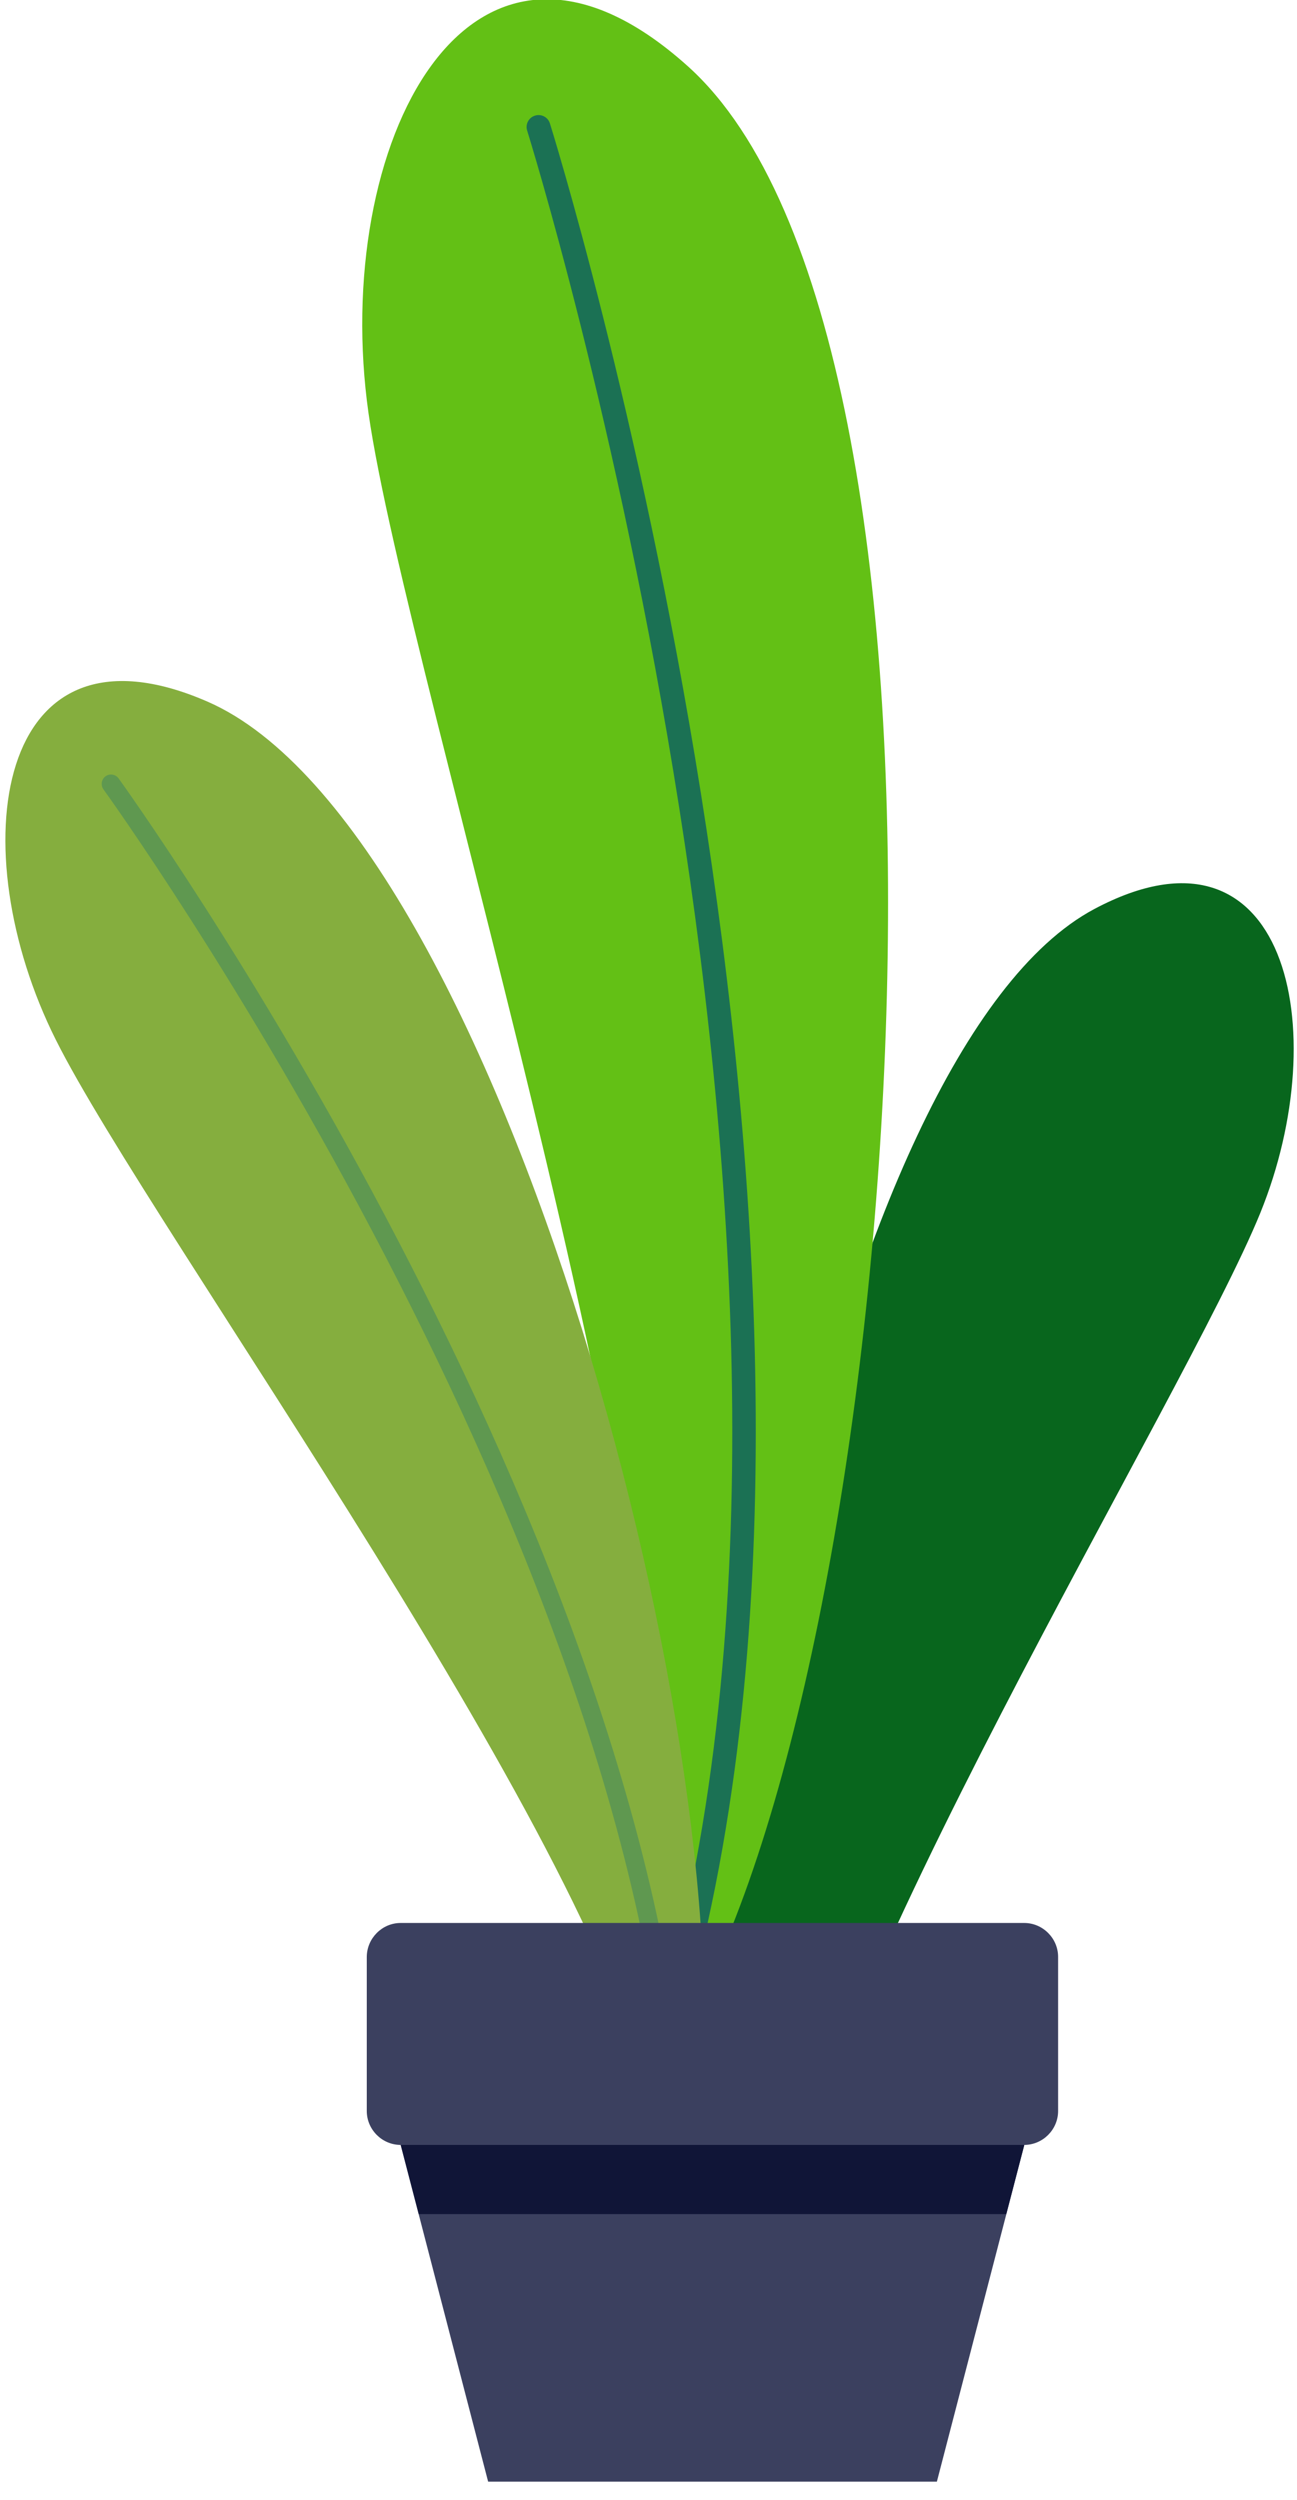 <svg width="136" height="262" viewBox="0 0 136 262" fill="none" xmlns="http://www.w3.org/2000/svg" xmlns:xlink="http://www.w3.org/1999/xlink">
<path d="M114.757,95.256C134.882,84.559 139.982,107.832 132.158,127.099C124.335,146.366 84.195,211.184 82.093,236.882C81.285,246.845 79.419,245.75 77.839,238.772C69.916,203.932 87.056,109.983 114.757,95.256Z" clip-rule="evenodd" fill-rule="evenodd" fill="#08661D"/>
<path d="M72.155,6.968C49.081,-13.805 34.653,15.277 38.645,43.326C42.638,71.375 74.319,170.298 68.622,204.964C66.408,218.398 69.219,217.578 73.635,208.87C95.601,165.423 103.91,35.564 72.155,6.968Z" clip-rule="evenodd" fill-rule="evenodd" fill="#63C015"/>
<path d="M68.137,214.605C68.635,215.899 69.73,215.253 71.197,213.113C95.241,133.008 57.789,13.324 57.664,12.939C57.465,12.28 56.756,11.906 56.097,12.118C55.438,12.317 55.064,13.026 55.276,13.685C55.388,14.058 93.363,135.372 68.137,214.605Z" clip-rule="evenodd" fill-rule="evenodd" fill="#1B7154"/>
<path d="M21.754,73.526C-0.611,63.787 -4.118,89.049 5.845,108.951C15.796,128.853 64.02,194.653 68.398,221.893C70.09,232.454 71.981,231.135 73.1,223.56C78.66,185.722 52.527,86.922 21.754,73.526Z" clip-rule="evenodd" fill-rule="evenodd" fill="#85AE3E"/>
<path d="M70.438,229.195C71.122,230.028 71.781,229.282 72.341,227.316C70.314,161.666 12.624,81.835 12.437,81.574C12.126,81.138 11.504,81.039 11.069,81.35C10.634,81.661 10.534,82.283 10.845,82.718C11.032,82.979 69.518,163.892 70.438,229.195Z" clip-rule="evenodd" fill-rule="evenodd" fill="#5F9850"/>
<path d="M53.236,214.655L96.187,214.655L107.406,224.78L98.239,260.068L74.718,260.068L51.184,260.068L42.017,224.78L53.236,214.655Z" clip-rule="evenodd" fill-rule="evenodd" fill="#3B405F"/>
<path d="M42.016,201.52L107.393,201.52C109.346,201.52 110.951,203.124 110.951,205.077L110.951,221.222C110.951,223.175 109.346,224.78 107.393,224.78L42.016,224.78C40.063,224.78 38.459,223.175 38.459,221.222L38.459,205.077C38.471,203.124 40.063,201.52 42.016,201.52Z" clip-rule="evenodd" fill-rule="evenodd" fill="#3B405F"/>
<path d="M107.406,224.779L105.515,232.031L43.907,232.031L42.017,224.779L107.406,224.779Z" clip-rule="evenodd" fill-rule="evenodd" fill="#101537"/>
</svg>
